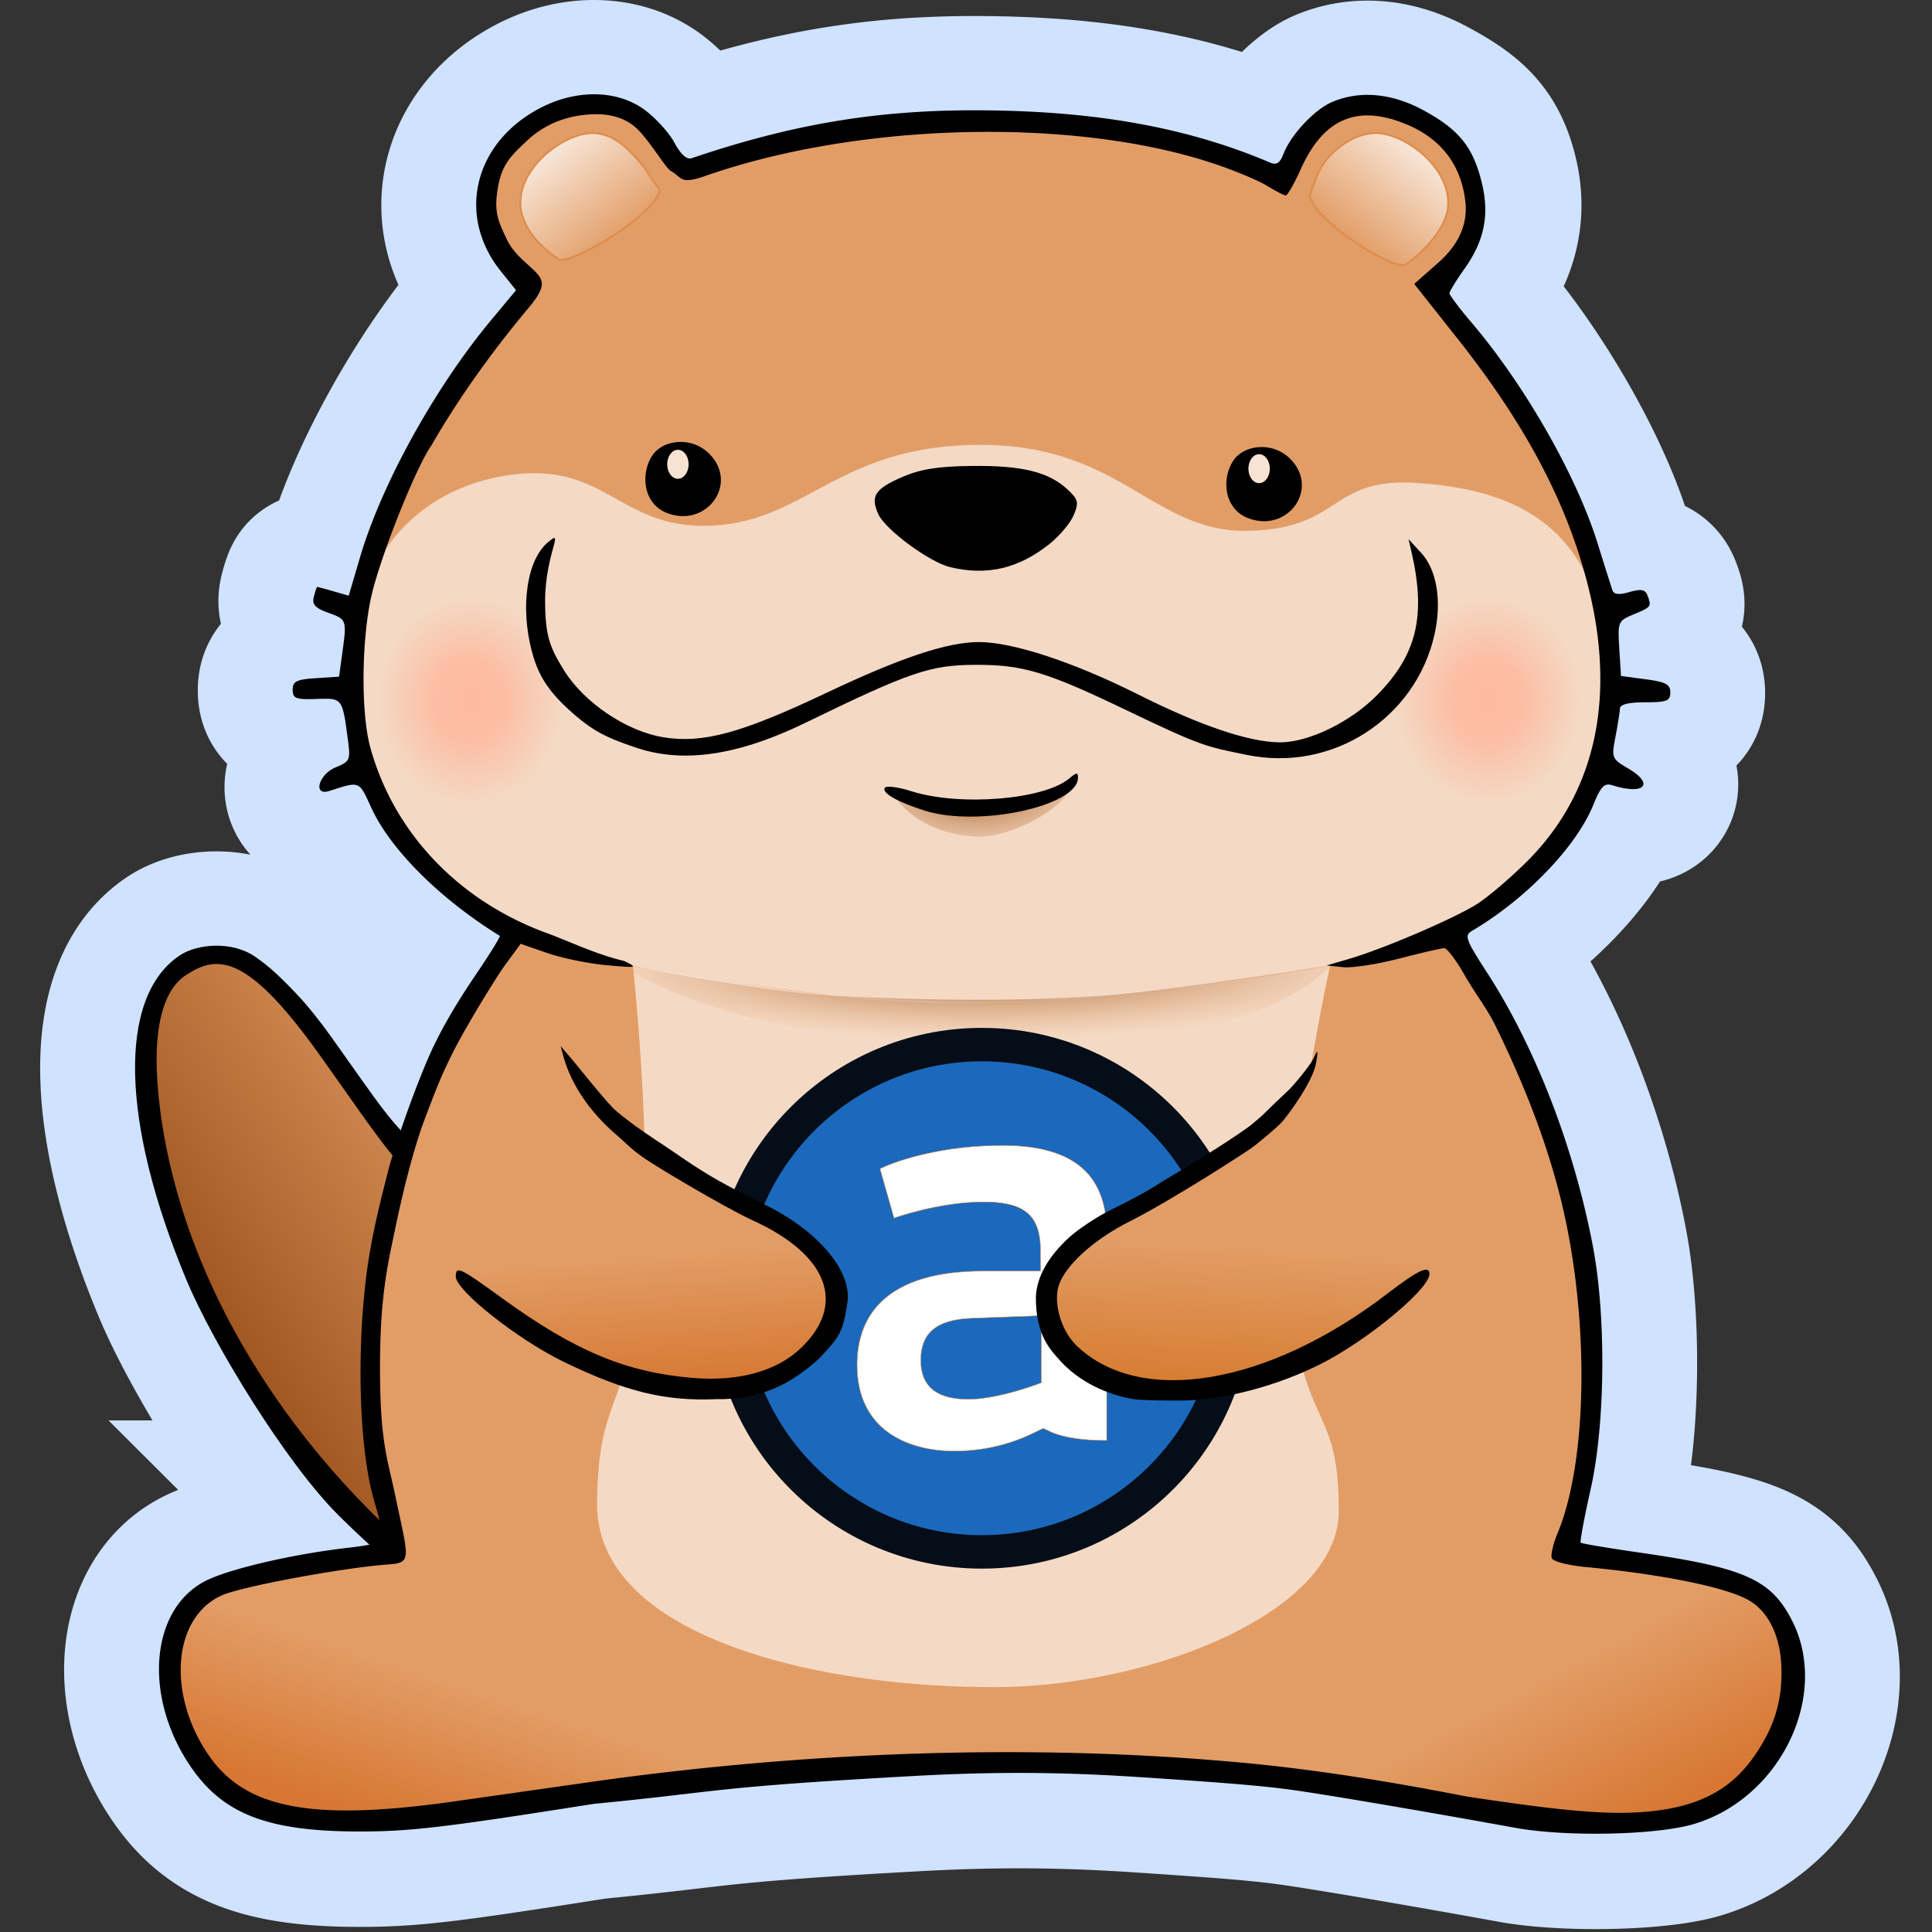 <svg width="384.96" height="384.96" viewBox="0 0 101.854 101.854" version="1.1" id="svg5" xml:space="preserve" xmlns:xlink="http://www.w3.org/1999/xlink" xmlns="http://www.w3.org/2000/svg"><rect x="0" y="0" width="101.854" height="101.854" fill="#333333" stroke="none"/><defs id="defs2"><linearGradient id="linearGradient4281"><stop style="stop-color:#0061b9;stop-opacity:1" offset="0" id="stop4279"/></linearGradient><linearGradient id="linearGradient4275"><stop style="stop-color:#6ab7ff;stop-opacity:1" offset="0" id="stop4273"/></linearGradient><linearGradient id="linearGradient42084"><stop style="stop-color:#e29c64;stop-opacity:1" offset="0" id="stop42080"/><stop style="stop-color:#a15721;stop-opacity:1" offset="1" id="stop42082"/></linearGradient><linearGradient id="linearGradient39601"><stop style="stop-color:#e29d66;stop-opacity:1" offset="0" id="stop39597"/><stop style="stop-color:#d77733;stop-opacity:1" offset="1" id="stop39599"/></linearGradient><linearGradient id="linearGradient35143"><stop style="stop-color:#e29d66;stop-opacity:1" offset="0" id="stop35139"/><stop style="stop-color:#d77833;stop-opacity:1" offset="1" id="stop35141"/></linearGradient><linearGradient id="linearGradient33410"><stop style="stop-color:#e29d66;stop-opacity:1" offset="0" id="stop33406"/><stop style="stop-color:#d77e34;stop-opacity:1" offset="1" id="stop33408"/></linearGradient><linearGradient id="linearGradient31224"><stop style="stop-color:#8e4e1c;stop-opacity:1" offset="0" id="stop31220"/><stop style="stop-color:#e29d66;stop-opacity:0" offset="1" id="stop31222"/></linearGradient><linearGradient id="linearGradient30258"><stop style="stop-color:#fdbaa0;stop-opacity:1" offset="0" id="stop30254"/><stop style="stop-color:#fdbaa0;stop-opacity:.91" offset=".367" id="stop30883"/><stop style="stop-color:#fdbaa0;stop-opacity:0" offset="1" id="stop30256"/></linearGradient><linearGradient id="linearGradient19398"><stop style="stop-color:#fff;stop-opacity:.8" offset="0" id="stop19394"/><stop style="stop-color:#fff;stop-opacity:0" offset="1" id="stop19396"/></linearGradient><linearGradient id="linearGradient15666"><stop style="stop-color:#fff;stop-opacity:.8" offset="0" id="stop15662"/><stop style="stop-color:#fff;stop-opacity:0" offset="1" id="stop15664"/></linearGradient><linearGradient xlink:href="#linearGradient19398" id="linearGradient15670" x1="113.246" y1="64.624" x2="117.254" y2="69.663" gradientUnits="userSpaceOnUse" gradientTransform="translate(-29.237 27.564)"/><linearGradient xlink:href="#linearGradient15666" id="linearGradient19402" gradientUnits="userSpaceOnUse" gradientTransform="matrix(-1 0 0 1 243.719 27.564)" x1="113.246" y1="64.624" x2="117.254" y2="69.663"/><linearGradient xlink:href="#linearGradient33410" id="linearGradient33412" x1="120.543" y1="150.283" x2="120.116" y2="157.288" gradientUnits="userSpaceOnUse"/><linearGradient xlink:href="#linearGradient35143" id="linearGradient35145" x1="91.209" y1="150.559" x2="91.724" y2="157.563" gradientUnits="userSpaceOnUse"/><linearGradient xlink:href="#linearGradient39601" id="linearGradient39603" x1="74.824" y1="172.437" x2="72.282" y2="180.109" gradientUnits="userSpaceOnUse" gradientTransform="translate(2.117)"/><linearGradient xlink:href="#linearGradient39601" id="linearGradient42075" gradientUnits="userSpaceOnUse" x1="73.7" y1="171.804" x2="69.297" y2="179.987" gradientTransform="matrix(-1 0 0 1 211.943 .283)"/><linearGradient xlink:href="#linearGradient42084" id="linearGradient42086-1" x1="92.538" y1="177.676" x2="92.597" y2="196.798" gradientUnits="userSpaceOnUse" gradientTransform="rotate(46.356 191.436 85.442)"/><pattern xlink:href="#pattern10242" id="pattern10249" patternTransform="scale(2.759)"/><pattern xlink:href="#pattern10235" id="pattern10245"/><pattern xlink:href="#pattern8051" id="pattern10238"/><pattern patternUnits="userSpaceOnUse" width="270.01" height="40.89" patternTransform="translate(1013.814 364.864)" id="pattern8051"><rect style="fill:#004588;fill-opacity:1;stroke:none;stroke-width:21.768;paint-order:stroke fill markers" id="rect4337" width="270.009" height="23.274" x="0" y="0" ry="0"/><rect style="display:inline;fill:#005eb8;fill-opacity:1;stroke:none;stroke-width:20.403;paint-order:stroke fill markers" id="rect4337-1" width="270.009" height="20.446" x="0" y="20.445" ry="0"/></pattern><pattern patternUnits="userSpaceOnUse" width="270.01" height="40.89" patternTransform="translate(1013.814 364.864)" id="pattern10235"><path style="fill:url(#pattern10238);stroke:none" id="rect8055" d="M0 0h270.01v40.89H0z"/></pattern><pattern patternUnits="userSpaceOnUse" width="270.01" height="40.89" patternTransform="translate(1013.814 364.864)" id="pattern10242"><path style="fill:url(#pattern10245);stroke:none" id="rect10240" d="M0 0h270.01v40.89H0z"/></pattern><pattern patternUnits="userSpaceOnUse" width="745.01" height="112.824" patternTransform="translate(869.814 148.526)" id="pattern10251"><path style="fill:url(#pattern10249);stroke:none;stroke-width:2.759" id="rect10247" d="M0 0h745.01v112.824H0z"/></pattern><radialGradient xlink:href="#linearGradient30258" id="radialGradient30260" cx="131.122" cy="122.588" fx="131.122" fy="122.588" r="2.549" gradientUnits="userSpaceOnUse" gradientTransform="matrix(1.912 0 0 2.153 -119.019 -142.484)"/><radialGradient xlink:href="#linearGradient30258" id="radialGradient30260-7" cx="131.122" cy="122.588" fx="131.122" fy="122.588" r="2.549" gradientUnits="userSpaceOnUse" gradientTransform="matrix(1.912 0 0 2.153 -172.694 -142.427)"/><radialGradient xlink:href="#linearGradient31224" id="radialGradient31226" cx="105.075" cy="122.366" fx="105.075" fy="122.366" r="18.455" gradientTransform="matrix(1.166 -.004 .001 .212 -15.342 109.933)" gradientUnits="userSpaceOnUse"/><radialGradient xlink:href="#linearGradient31224" id="radialGradient31226-1" cx="99.383" cy="121.614" fx="99.383" fy="121.614" r="18.455" gradientTransform="matrix(.4 -.013 .007 .212 66.315 101.51)" gradientUnits="userSpaceOnUse"/><clipPath clipPathUnits="userSpaceOnUse" id="clipPath1133"><path id="path1135" style="display:inline;fill:#000;fill-opacity:.295;stroke:none;stroke-width:9.135;stroke-dasharray:none;stroke-opacity:1;paint-order:stroke fill markers" d="M4049.961-708.57a2474.423 2474.423 0 0 1-2474.437-2474.399 2474.423 2474.423 0 0 1 2474.437-2474.437 2474.423 2474.423 0 0 1 2474.437 2474.437 2474.423 2474.423 0 0 1-2474.437 2474.4Zm0-262.119a2212.293 2212.293 0 0 0 2212.28-2212.28 2212.293 2212.293 0 0 0-2212.28-2212.317 2212.293 2212.293 0 0 0-2212.28 2212.317 2212.293 2212.293 0 0 0 2212.28 2212.28z"/></clipPath><clipPath id="clipPath18"><path d="M0 0h5102v678.547H0Z" id="path20"/></clipPath></defs><g id="layer5" style="display:inline" transform="translate(-55.35 -84.545)"><g id="g8282" style="display:inline"><path id="rect3724" style="display:inline;fill:#fff;fill-opacity:1;stroke:#cfe2ff;stroke-width:10;stroke-dasharray:none;stroke-opacity:1;paint-order:stroke fill markers" d="M86.797 89.547c-.942-.024-1.944.202-2.889.68-3.56 1.805-4.53 5.696-2.153 8.652l.798.994-1.313 1.578c-2.97 3.57-5.779 8.65-6.913 12.509l-.594 2.02-.814-.234a20.13 20.13 0 0 0-.852-.233c-.02 0-.098.234-.173.521-.106.407.061.593.763.847.975.353.978.363.733 2.153l-.167 1.215-1.222.079c-1.02.066-1.223.167-1.223.609 0 .46.162.523 1.246.486 1.375-.046 1.367-.057 1.653 2.057.159 1.171.133 1.233-.64 1.553-.89.369-1.205 1.515-.34 1.243 1.663-.524 1.558-.567 2.244.921 1.003 2.176 3.64 4.796 6.757 6.715.04.024-.407.761-.992 1.638-.586.876-1.608 2.343-2.475 4.133-.549 1.132-1.232 2.971-1.748 4.487-.965-1.035-1.751-2.242-3.662-4.92-.609-.853-1.287-1.703-1.892-2.335-1.012-1.055-1.449-1.424-2.106-1.888-1.21-.855-3.061-.71-3.992-.091-3.319 2.208-3.09 8.884.35 17.127 1.408 3.372 5.255 9.645 7.983 12.365a49.95 49.95 0 0 0 1.655 1.577c-.303.057-.657.115-1.058.16-2.95.332-6.392 1.134-7.613 1.773-2.89 1.514-3.247 6.09-.762 9.752 1.715 2.528 4.081 3.44 8.933 3.44 2.656 0 4.457-.214 12.334-1.457 6.937-.67 5.973-.87 17.026-1.477 5.649-.31 9.47-.09 12.667.128 2.874.196 5.306.364 7.04.602 2.408.33 9.274 1.537 11.818 2.005 2.684.495 7.493.393 9.461-.199 4.56-1.372 7.165-6.789 5.157-10.724-1.103-2.163-2.494-2.785-8.003-3.577-1.674-.241-3.085-.478-3.136-.526-.051-.048.184-1.315.522-2.816.771-3.418.826-9.076.124-12.784-.986-5.214-3.03-10.505-5.581-14.449-1.138-1.759-1.212-1.965-.79-2.212 2.815-1.652 5.486-4.423 6.38-6.617.411-1.01.587-1.189 1.025-1.05 1.674.525 2.228-.058.836-.88-.883-.52-.9-.565-.684-1.686.122-.633.228-1.3.234-1.482.008-.22.458-.33 1.334-.33 1.139 0 1.323-.074 1.323-.521 0-.423-.242-.552-1.3-.693l-1.3-.172-.09-1.449c-.086-1.415-.069-1.457.772-1.807.923-.386.937-.405.708-1.002-.116-.303-.335-.342-.94-.168-.55.157-.822.13-.9-.09-.06-.175-.412-1.285-.78-2.467-1.114-3.576-3.831-8.336-6.65-11.65-.639-.751-1.162-1.446-1.162-1.544 0-.099.353-.676.784-1.281 1.076-1.514 1.436-3.086.989-4.835-.464-1.811-1.294-2.524-3.133-3.525-1.667-.907-3.344-1.064-4.812-.45-.935.39-2.2 1.74-2.588 2.76-.18.471-.362.586-.702.44-4.822-2.06-9.863-2.696-14.92-2.752-5.257-.057-9.802.569-15.57 2.522-.258.087-.575-.198-.908-.818-.282-.523-.99-1.303-1.574-1.733-.707-.52-1.59-.793-2.533-.817z"/></g></g><g id="layer1" transform="translate(-55.35 -84.545)" style="display:inline"><g id="layer2" style="display:inline" transform="rotate(10.193 -336.242 287.116)"><path style="display:inline;fill:#e29d66;fill-opacity:1;stroke:none;stroke-width:.6;stroke-dasharray:none;stroke-opacity:1;paint-order:stroke fill markers" d="M74.253 97.64s-3.618 2.315-5.67 2.79c-2.711.629-5.611.49-8.347-.014-3.6-.664-7.104-2.054-10.265-3.899-4.094-2.39-7.799-5.537-10.934-9.093-2.864-3.248-5.434-6.908-6.991-10.949-.922-2.393-1.601-5.04-1.283-7.585.112-.894.366-1.942 1.095-2.472.645-.47 1.613-.462 2.382-.248 1.541.429 3.275 1.689 4.492 2.728 2.033 1.735 3.77 3.694 5.91 5.294 1.2.898 1.727 2.087 3.114 2.655 1.526.625 3.24.778 4.888.695 1.619-.083 4.358-1.36 4.358-1.36z" id="path42078-6-3"/><path style="display:inline;fill:url(#linearGradient42086-1);fill-opacity:1;stroke:none;stroke-width:.6;stroke-dasharray:none;stroke-opacity:1;paint-order:stroke fill markers" d="M74.32 97.693s-3.619 2.315-5.67 2.79c-2.711.628-5.611.49-8.347-.015-3.6-.663-7.104-2.053-10.265-3.898-4.094-2.39-7.8-5.538-10.934-9.093-2.864-3.248-5.434-6.909-6.991-10.95-.922-2.392-1.601-5.04-1.283-7.584.112-.895.366-1.942 1.095-2.472.645-.47 1.612-.463 2.382-.249 1.541.43 3.274 1.69 4.492 2.728 2.033 1.735 3.77 3.695 5.91 5.295 1.2.897 1.727 2.087 3.114 2.655 1.526.625 3.24.778 4.888.694 1.619-.082 4.358-1.359 4.358-1.359z" id="path42078-6"/><path d="M72.18 95.517c-.494-.314 1.689 1.26.278 2.215-2.54 1.72-4.754 2.287-8.457 2.165-3.9-.128-7.364-1.007-11.083-2.811-10.098-4.897-17.976-13.24-20.923-22.516-1.256-3.954-1.011-6.237.067-7.26 1.412-1.338 2.923-1.753 7.655 2.86 4.206 4.098 5.91 6.13 9.25 7.245 1.76.587 4.45.65 5.384.124zM53.574 76.586c-.376.356-3.315.187-4.567-.262-.628-.225-1.796-1.375-3.023-2.097-1.922-1.13-2.607-1.955-5.788-5.059-.75-.732-1.568-1.449-2.275-1.963-1.183-.86-1.678-1.146-2.407-1.487-1.342-.628-3.139-.157-3.945.617-2.876 2.76-1.47 9.29 3.376 16.795 1.982 3.07 6.878 8.563 10.045 10.757 9.904 6.865 20.63 9.105 27.456 5.225l1.729-.983.8-2.851-20.216-19.244z" style="display:inline;fill:#000;stroke-width:.265" id="path30886"/></g><path style="display:inline;fill:#e29d66;fill-opacity:1;stroke-width:.265" d="M86.87 90.021c-.942-.024-1.604.074-2.549.553-3.56 1.804-4.53 4.689-2.154 7.645l1.15 1.38-1.337 1.905c-2.97 3.57-5.93 8.498-7.065 12.357l-.711 2.125c-.411 1.23-.38 1.992-.332 2.868.14 2.662-.376.37.194 4.34.475 1.229.094 1.094 1.24 3.507 1.004 2.175 3.886 4.913 7.003 6.832.04.024-.477 1.264-1.062 2.14-.585.876-1.713 2.52-2.58 4.31-.868 1.79-2.07 5.204-2.368 6.433-.262 1.08-.538 2.461-.84 4.207-.709 4.102-.794 9.816.135 12.893.305 1.01.521 2.4.463 2.495-.06.095-.667.56-1.58.663-2.95.332-6.649.994-7.87 1.633-2.89 1.514-3.224 5.307-.739 8.968 1.716 2.529 3.182 3.265 8.033 3.265 2.657 0 4.306-.143 12.183-1.387 13.172-2.059 15.085-1.397 26.223-1.553 2.905-.041 6.926.277 11.053.762 1.348.091 8.976 1.453 11.52 1.921 2.684.494 7.41.615 9.38.023 4.559-1.372 7.058-5.947 5.051-9.883-1.103-2.162-2.097-2.667-7.606-3.46-1.674-.24-3.646-.489-3.697-.537-.051-.048.196-1.514.534-3.015.77-3.418.79-9.403.089-13.11-.986-5.215-2.668-9.98-5.22-13.924-1.137-1.759-1.561-2.679-1.14-2.925 2.815-1.652 5.756-4.423 6.65-6.617.737-1.844.756-.967 1.188-3.394.297-2.785.084-1.774.314-3.023-.013-1.658-.45-3.333-.449-4.517-.061-.173-.413-1.283-.781-2.466-1.114-3.576-4.357-8.125-7.176-11.44-.639-.75-1.115-1.422-1.115-1.52 0-.099-.027-1.042.403-1.647 1.077-1.515 2.169-2.748 1.721-4.496-.463-1.811-1.27-2.556-3.11-3.557-1.667-.907-3.172-.776-4.64-.162-.936.39-1.413 1.627-1.801 2.647-.18.472-1.215.236-1.556.09-4.822-2.06-9.592-2.39-14.487-2.413-5.072-.024-9.264.405-15.032 2.358-.258.088-1.393-.045-1.727-.665-.281-.524-.943-1.327-1.527-1.756-.82-.398-1.462-.814-2.275-.853z" id="path6921-5"/><g id="g37910" style="display:inline" transform="translate(2.117)"><path style="display:inline;fill:#fff;fill-opacity:.617;stroke:none;stroke-width:.1;stroke-dasharray:none;stroke-opacity:.272;paint-order:stroke fill markers" d="M72.007 118.682c.091-5.104 3.62-8.624 8.462-9.138 4.842-.514 5.543 3.01 10.45 2.703 4.906-.307 6.614-4.248 14.014-4.248 7.4 0 9.094 4.616 14.065 4.531 4.97-.084 4.312-2.804 8.84-2.527 5.85.357 9.11 2.635 10.132 8.405.566 3.193-1.192 9.008-3.289 11.481-2.343 2.765-6.048 3.996-9.52 5.04-.638.193-1.302.427-1.954.538a191.984 191.984 0 0 1-9.88 1.393c-5.34.62-10.694.84-16.196.169-4.268-.52-10.87-1.408-12.601-2.102-1.128-.453-7.816-3.02-10.026-6.073-2.86-4.102-2.581-5.445-2.497-10.172z" id="path17214"/><ellipse style="fill:url(#radialGradient30260-7);fill-opacity:1;stroke:none;stroke-width:.152;stroke-dasharray:none;stroke-opacity:.272;paint-order:stroke fill markers" id="path27302-2" cx="78.04" cy="121.539" rx="4.875" ry="5.49"/><ellipse style="fill:url(#radialGradient30260);fill-opacity:1;stroke:none;stroke-width:.152;stroke-dasharray:none;stroke-opacity:.272;paint-order:stroke fill markers" id="path27302" cx="131.715" cy="121.482" rx="4.875" ry="5.49"/></g><path style="display:inline;fill:#fff;fill-opacity:.62;stroke:none;stroke-width:.6;stroke-dasharray:none;stroke-opacity:.272;paint-order:stroke fill markers" d="M88.72 135.489s.953 8.777.536 14.948c-.603 8.905-2.38 7.173-2.426 13.377-.051 6.879 11.252 9.702 21.015 9.674 8.138-.023 18.05-3.914 18.082-9.247.038-6.138-2.24-4.118-2.495-12.67-.182-6.094 2.04-16.118 2.04-16.118s-2.374.426-5.446.829a182.16 182.16 0 0 1-9.693.995c-3.437.244-7.646-.033-10.598-.218-2.952-.186-11.015-1.57-11.015-1.57Z" id="path19552"/><path style="display:inline;fill:url(#radialGradient31226-1);fill-opacity:1;stroke:none;stroke-width:.1;stroke-dasharray:none;stroke-opacity:.272;paint-order:stroke fill markers" d="M102.435 126.459c-.305-.388 2.597.914 3.947.908 1.832-.007 4.584-1.167 5.344-1.275-.015.72-2.527 2.47-4.699 2.566-1.95-.04-3.574-.78-4.592-2.2z" id="path30977-9"/><path style="display:inline;fill:#000;stroke-width:.265" d="M112.1 125.332c-.065.003-.181.085-.375.25-1.336 1.126-5.786 1.486-8.335.673-.691-.221-1.32-.3-1.396-.176-.168.27.68.752 2.124 1.206 2.797.88 8.028-.238 8.062-1.723.003-.156-.013-.233-.08-.23z" id="path2495"/><path style="display:inline;fill:#000;stroke-width:.265" d="M84.561 112.908c-.054.008-.154.084-.311.213-1.168.97-1.452 3.497-.875 5.712.285 1.093.706 1.971 1.92 3.085 1.295 1.189 2.024 1.514 3.582 2.041 2.181.738 4.96.623 8.932-1.308 5.531-2.689 6.577-3.046 8.955-3.057 2.499-.012 3.751.365 7.979 2.397 4.038 1.94 4.2 1.907 6.308 2.346 4.577.953 8.94-1.959 9.925-6.34.395-1.756.126-3.406-.702-4.305l-.666-.722.153.661c.778 3.373.29 5.42-1.8 7.549-1.396 1.423-3.626 2.509-5.134 2.501-1.623-.009-4.186-.873-7.457-2.516-3.413-1.713-6.624-2.771-8.412-2.771-1.657 0-4.113.817-8 2.66-4.524 2.146-6.55 2.7-8.634 2.36-1.95-.317-4.197-1.835-5.249-3.544-.718-1.167-.987-1.767-.987-3.684 0-1.176.283-2.242.401-2.668.124-.444.162-.623.072-.61z" id="path2493"/><path style="display:inline;fill:#000;stroke-width:.265" d="M106.6 109.109c-1.793.019-2.708.164-3.673.579-1.453.625-1.705 1.014-1.27 1.97.371.813 2.696 2.525 3.784 2.786 1.944.467 3.608.078 5.241-1.224.53-.423 1.103-1.108 1.275-1.523.279-.673.243-.819-.338-1.357-.987-.915-2.39-1.26-5.02-1.231z" id="path2491"/><path style="display:inline;fill:url(#linearGradient39603);fill-opacity:1;stroke:none;stroke-width:.6;stroke-dasharray:none;stroke-opacity:1;paint-order:stroke fill markers" d="M65.384 169.087c-1.58 1.726-1.136 4.932-.387 7.15.488 1.446 2.048 2.738 3.402 3.445 3.438 1.795 7.8.553 11.672.301 2.472-.161 7.503-.24 10.276-1.707 5.087-3.305-7.908-10.055-11.31-11.601 0 0-10.696-.818-13.653 2.412z" id="path39448"/><path style="display:inline;fill:url(#linearGradient42075);fill-opacity:1;stroke:none;stroke-width:.6;stroke-dasharray:none;stroke-opacity:1;paint-order:stroke fill markers" d="M148.676 169.37c1.58 1.726 1.045 4.719.296 6.936-.489 1.447-1.957 2.556-3.311 3.263-3.439 1.795-7.893.736-11.763.484-2.472-.161-7.29-.18-10.063-1.646-5.087-3.305 7.968-10.268 11.37-11.814 0 0 10.514-.453 13.47 2.777z" id="path39448-6"/><path style="display:inline;fill:#000;stroke-width:.265" d="M86.8 89.517c-.943-.023-1.945.203-2.89.681-3.56 1.805-4.53 5.695-2.153 8.651l.799.994-1.314 1.578c-2.97 3.57-5.779 8.65-6.913 12.51l-.594 2.019-.814-.234a20.145 20.145 0 0 0-.852-.233c-.02 0-.098.235-.173.522-.106.407.061.593.763.846.975.353.978.363.733 2.154l-.167 1.214-1.222.08c-1.02.065-1.223.167-1.223.608 0 .46.162.523 1.246.487 1.376-.046 1.367-.057 1.653 2.056.159 1.172.133 1.233-.64 1.553-.89.37-1.205 1.516-.34 1.244 1.663-.524 1.558-.568 2.244.92 1.003 2.176 3.64 4.797 6.757 6.716.04.024-.407.76-.992 1.637-.586.876-1.608 2.344-2.475 4.134-.868 1.79-2.128 5.455-2.412 6.583-.252 1.006-.669 2.557-.971 4.303-.71 4.102-.677 10.144.251 13.22.305 1.01.487 1.921.428 2.016-.059.095-.853.257-1.766.36-2.95.331-6.392 1.133-7.613 1.772-2.89 1.514-3.247 6.09-.762 9.752 1.715 2.529 4.081 3.44 8.933 3.44 2.656 0 4.457-.213 12.335-1.457 6.936-.67 5.972-.87 17.025-1.477 5.649-.31 9.47-.09 12.667.128 2.874.196 5.306.364 7.04.602 2.408.331 9.274 1.538 11.818 2.006 2.684.494 7.493.393 9.461-.2 4.56-1.371 7.165-6.788 5.157-10.724-1.103-2.163-2.494-2.784-8.003-3.577-1.674-.24-3.085-.478-3.136-.526-.051-.048.184-1.315.522-2.816.771-3.418.826-9.075.124-12.783-.986-5.215-3.03-10.505-5.581-14.45-1.138-1.758-1.211-1.965-.79-2.212 2.815-1.652 5.486-4.422 6.38-6.616.411-1.01.587-1.19 1.025-1.051 1.674.525 2.228-.058.836-.88-.883-.52-.9-.564-.684-1.686.122-.633.228-1.3.234-1.482.008-.219.458-.33 1.334-.33 1.139 0 1.323-.073 1.323-.52 0-.424-.242-.553-1.3-.693l-1.3-.173-.09-1.448c-.086-1.416-.069-1.457.772-1.808.923-.386.937-.405.708-1.002-.116-.302-.335-.342-.94-.168-.55.158-.822.13-.9-.09-.06-.174-.412-1.284-.78-2.467-1.114-3.575-3.831-8.336-6.65-11.65-.639-.75-1.162-1.445-1.162-1.544 0-.098.353-.675.784-1.281 1.076-1.514 1.343-2.899.895-4.647-.463-1.812-1.2-2.711-3.039-3.712-1.667-.908-3.344-1.065-4.812-.451-.935.39-2.2 1.74-2.588 2.76-.18.472-.362.586-.702.44-4.822-2.06-9.863-2.696-14.92-2.752-5.257-.057-9.802.569-15.57 2.522-.258.088-.575-.197-.908-.817-.281-.524-.99-1.304-1.574-1.733-.707-.52-1.59-.794-2.533-.818zm.034 1.05c.73.005 1.401.2 1.91.6.756.594 1.662 2.221 1.986 2.401.595.33.448.728 1.797.255 8.09-2.832 19.434-3.11 26.804-.657 1.091.363 2.356.89 2.81 1.17.453.28.901.51.995.51.094 0 .45-.625.793-1.39 1.21-2.699 3.031-3.447 5.652-2.32 1.98.853 2.835 2.368 3.022 4.038.132 1.17-.335 2.258-1.437 3.228l-1.26 1.111 2.249 2.839c3.624 4.573 5.801 8.687 6.912 13.067 1.499 5.908.4 10.915-3.18 14.506-.884.886-2.09 1.915-2.682 2.287-1.213.765-4.934 2.36-6.73 2.884l-1.19.348.862.09c.475.05 1.811-.155 2.97-.455 1.159-.3 2.228-.546 2.376-.546.148 0 .634.645 1.079 1.434.529.93 1.172 1.74 1.631 2.68 1.402 2.871 2.597 5.82 3.392 8.965 1.555 6.16 1.496 13.873-.138 17.783-.228.546-.362 1.13-.297 1.299.065.169.872.377 1.794.464 4.09.385 7.503 1.088 8.645 1.783 1.051.64 1.658 1.984 1.671 3.706.013 1.602-.377 2.976-1.47 4.526-1.28 1.82-3.154 2.84-6.593 2.937-2.146.06-4.885-.31-8.514-.85-3.801-.747-7.873-1.416-11.736-1.777-12.501-1.17-24.693-.367-34.17.964l-7.408 1.055c-7.628 1.088-11.153.408-13.102-2.53-2.147-3.234-1.778-7.195.777-8.325 1.055-.467 6.358-1.451 8.754-1.625 1.285-.094 1.083-.27.375-3.65-.43-2.058-.813-2.85-.799-6.954.013-3.687.441-5.363.813-7.156.239-1.15.837-3.865 1.567-5.78.558-1.463.833-2.218 1.524-3.574.691-1.356 2.251-3.89 2.698-4.499l.812-1.108 1.4.485c.769.267 2.173.556 3.118.642 1.637.148 1.682.138.926-.225-1.47-.347-2.797-.998-4.056-1.463-4.654-1.696-8.077-5.294-9.314-9.79-.517-1.879-.463-5.917.11-8.202.55-2.196 2.331-6.62 3.106-7.714 1.463-2.535 3.205-4.957 5.09-7.213 1.103-1.303.828-1.567.077-2.256-.288-.264-.866-.729-1.178-1.386-.459-.969-.69-1.426-.492-2.659.2-1.25.614-1.7 1.635-2.635 1.052-.964 2.399-1.327 3.614-1.318z" id="path6921"/><path style="display:inline;fill:url(#linearGradient15670);fill-opacity:1;stroke:#dd8c4b;stroke-width:.1;stroke-dasharray:none;stroke-opacity:1;paint-order:stroke fill markers" d="M84.798 98.217c-.96-.65-1.754-1.53-1.964-2.497-.211-.966.237-1.932.913-2.68.676-.748 1.946-1.555 3-1.477 1.054.078 1.839.958 2.314 1.507.476.55.532.783 1.066 1.477-.181 1.319-4.704 4-5.33 3.67z" id="path12648"/><path style="display:inline;fill:url(#linearGradient19402);fill-opacity:1;stroke:#de8c4a;stroke-width:.1;stroke-dasharray:none;stroke-opacity:1;paint-order:stroke fill markers" d="M129.447 98.497c.96-.65 1.99-1.81 2.201-2.777.21-.966-.238-1.932-.914-2.68-.675-.748-1.945-1.555-3-1.477-1.053.078-1.924.785-2.4 1.335-.476.55-.661 1.192-.937 1.95.182 1.32 4.424 3.98 5.05 3.649z" id="path12648-6"/><path style="display:inline;fill:url(#radialGradient31226);fill-opacity:1;stroke:none;stroke-width:.1;stroke-dasharray:none;stroke-opacity:.272;paint-order:stroke fill markers" d="M88.64 135.478s6.78 1.336 10.595 1.555c4.377.25 10.353.36 14.942-.066 3.898-.362 11.236-1.52 11.236-1.52s.118.033 0 .117c-.064.046-1.937 2.168-7.136 3.287-2.947.633-7.4.79-10.848.836-3.452.046-7.142-.537-8.322-.683-6.486-.806-10.623-3.301-10.623-3.301z" id="path30977"/><g id="right_eye" style="display:inline" transform="translate(2.117)"><path style="fill:#000;stroke-width:.265" d="M119.888 108.12a2.33 2.33 0 0 0-.296 0c-.272.017-.97.13-1.36.742-.6.942-.468 2.5.783 2.992 2.035.8 3.72-1.411 2.36-2.986a2.117 2.117 0 0 0-1.487-.749z" id="path2489"/><ellipse style="display:inline;fill:#f7e3d3;fill-opacity:1;stroke:#000;stroke-width:0;stroke-dasharray:none;stroke-opacity:.719;paint-order:stroke fill markers" id="path1281-6" cx="119.613" cy="109.253" rx=".565" ry=".764"/></g><g id="left_eye" style="display:inline" transform="translate(2.117)"><path style="fill:#000;stroke-width:.265" d="M88.962 107.85c-.271.017-.97.13-1.36.743-.6.941-.468 2.5.783 2.992 2.035.8 3.721-1.411 2.361-2.986a2.123 2.123 0 0 0-1.784-.749z" id="path2487"/><ellipse style="display:inline;fill:#f7e3d3;fill-opacity:1;stroke:#000;stroke-width:0;stroke-dasharray:none;stroke-opacity:.719;paint-order:stroke fill markers" id="path1281-6-7" cx="88.972" cy="109.022" rx=".565" ry=".764"/></g></g><g id="layer4" transform="translate(-55.912 -83.984)" style="display:inline"><g id="Amadeus" transform="translate(-51.139 37.263) scale(.754)" style="display:inline"><circle style="fill:#1b69bc;fill-opacity:1;stroke:#040d18;stroke-width:2.338;stroke-dasharray:none;stroke-opacity:1;paint-order:stroke fill markers" id="path5543" cx="210.631" cy="152.738" r="17.735"/><path d="M214.787 158.645c-.98.386-3.355 1.157-5.105 1.157-1.9 0-3.324-.653-3.324-2.73 0-1.81.978-2.85 3.591-2.939l4.838-.178zm-2.731-16.592c-4.096 0-7.301 1.01-8.548 1.633l.98 3.443S207.634 146 210.72 146c2.642 0 4.007.742 4.007 3.354v1.484h-4.007c-6.796 0-8.815 3.116-8.815 6.56 0 4.57 3.562 6.024 6.797 6.024 3.77 0 5.966-1.573 6.233-1.573.208 0 .98.831 4.422.831v-14.543c0-4.363-2.7-6.085-7.301-6.085z" id="path22" style="fill:#fff;fill-opacity:1;fill-rule:nonzero;stroke:#dd8c4b;stroke-width:.031;stroke-opacity:1" clip-path="url(#clipPath5484)"/></g></g><g id="layer3" transform="translate(-55.35 -84.545)" style="display:inline"><g id="right_hand" style="display:inline"><path style="display:inline;fill:url(#linearGradient33412);fill-opacity:1;stroke-width:.265" d="M130.41 151.738c-.289.221-1.764 1.253-2.101 1.566-5.466 5.09-13.39 5.462-16.587 2.406-.876-.837-1.263-2.695-.924-3.586.388-1.02 1.947-2.312 3.886-3.288 2.177-1.096 6.066-3.652 6.418-3.928.352-.276 1.188-.975 1.46-1.284.273-.31 1.787-1.927 1.96-2.901 1.087 3.178 4.207 6.152 5.888 11.015z" id="path2499-6"/><path style="fill:#000;stroke-width:.265" d="M124.784 140.002c-.024.009-.07.094-.138.251-.135.309-.718 1.074-1.298 1.701-1.595 1.495-1.179 1.187-2.086 1.936-.777.567-2.129 1.458-4.746 3.01-.416.295-1.53.91-2.476 1.364-.946.455-1.875 1.13-2.17 1.383-.98.84-1.858 2.002-1.91 3.263-.005 1.802.583 2.593 1.135 3.208 1.1 1.308 2.715 1.98 4.016 2.186.211.05 1.337.085 2.5.077 2.205-.015 5.047-.757 7.358-1.922 2.455-1.238 5.74-3.955 5.74-4.749 0-.49-.584-.217-2.23 1.044-6.287 4.82-13.01 5.947-16.361 2.744-.876-.837-1.263-2.372-.924-3.263.388-1.02 1.796-2.334 3.735-3.31 2.177-1.096 6.174-3.673 6.526-3.95.352-.275 1.23-.995 1.503-1.305.273-.31 1.593-2.078 1.767-3.051.077-.433.099-.631.059-.617z" id="path2499"/></g><g id="left_hand" style="display:inline"><path style="display:inline;fill:url(#linearGradient35145);fill-opacity:1;stroke-width:.265" d="M85.169 140.32c.7 2.336 2.446 3.555 2.835 3.88.318.294.885.817 1.31 1.102.383.333 4.371 2.778 5.813 3.433 3.996 1.817 5.043 4.677 2.595 6.993-1.286 1.216-3.476 1.952-5.905 1.747-3.08-.261-7.745-2.213-9.589-3.584-.246-.183-2.331-1.828-2.47-1.977.378-2.313 4.588-8.302 5.41-11.594z" id="path2497-8"/><path style="fill:#000;stroke-width:.265" d="m84.903 139.692.182.662c.7 2.337 2.519 3.805 2.9 4.14.325.285.713.687 1.139.972.382.333 4.456 2.756 5.897 3.411 3.997 1.818 4.98 4.44 2.531 6.756-1.286 1.216-3.282 1.759-5.711 1.553-3.49-.295-6.188-1.422-9.972-4.167-2.293-1.664-2.49-1.757-2.49-1.177 0 .739 3.278 3.33 5.689 4.498 3.247 1.572 5.356 2.088 8.034 1.967 2.274.042 3.915-.756 5.429-2.139 1.113-1.177 1.253-1.402 1.486-2.9.305-1.719-1.616-3.956-4.61-5.34-1.81-.916-2.602-1.333-3.996-2.28l-1.02-.694c-.56-.37-1.362-.882-2.243-1.582-.428-.34-.524-.43-1.162-1.182-.635-.749-1.34-1.636-1.604-1.942z" id="path2497"/></g></g><style type="text/css" id="style45626">.st0{fill:#dd0031}.st1{fill:#c3002f}.st2{fill:#fff}</style></svg>